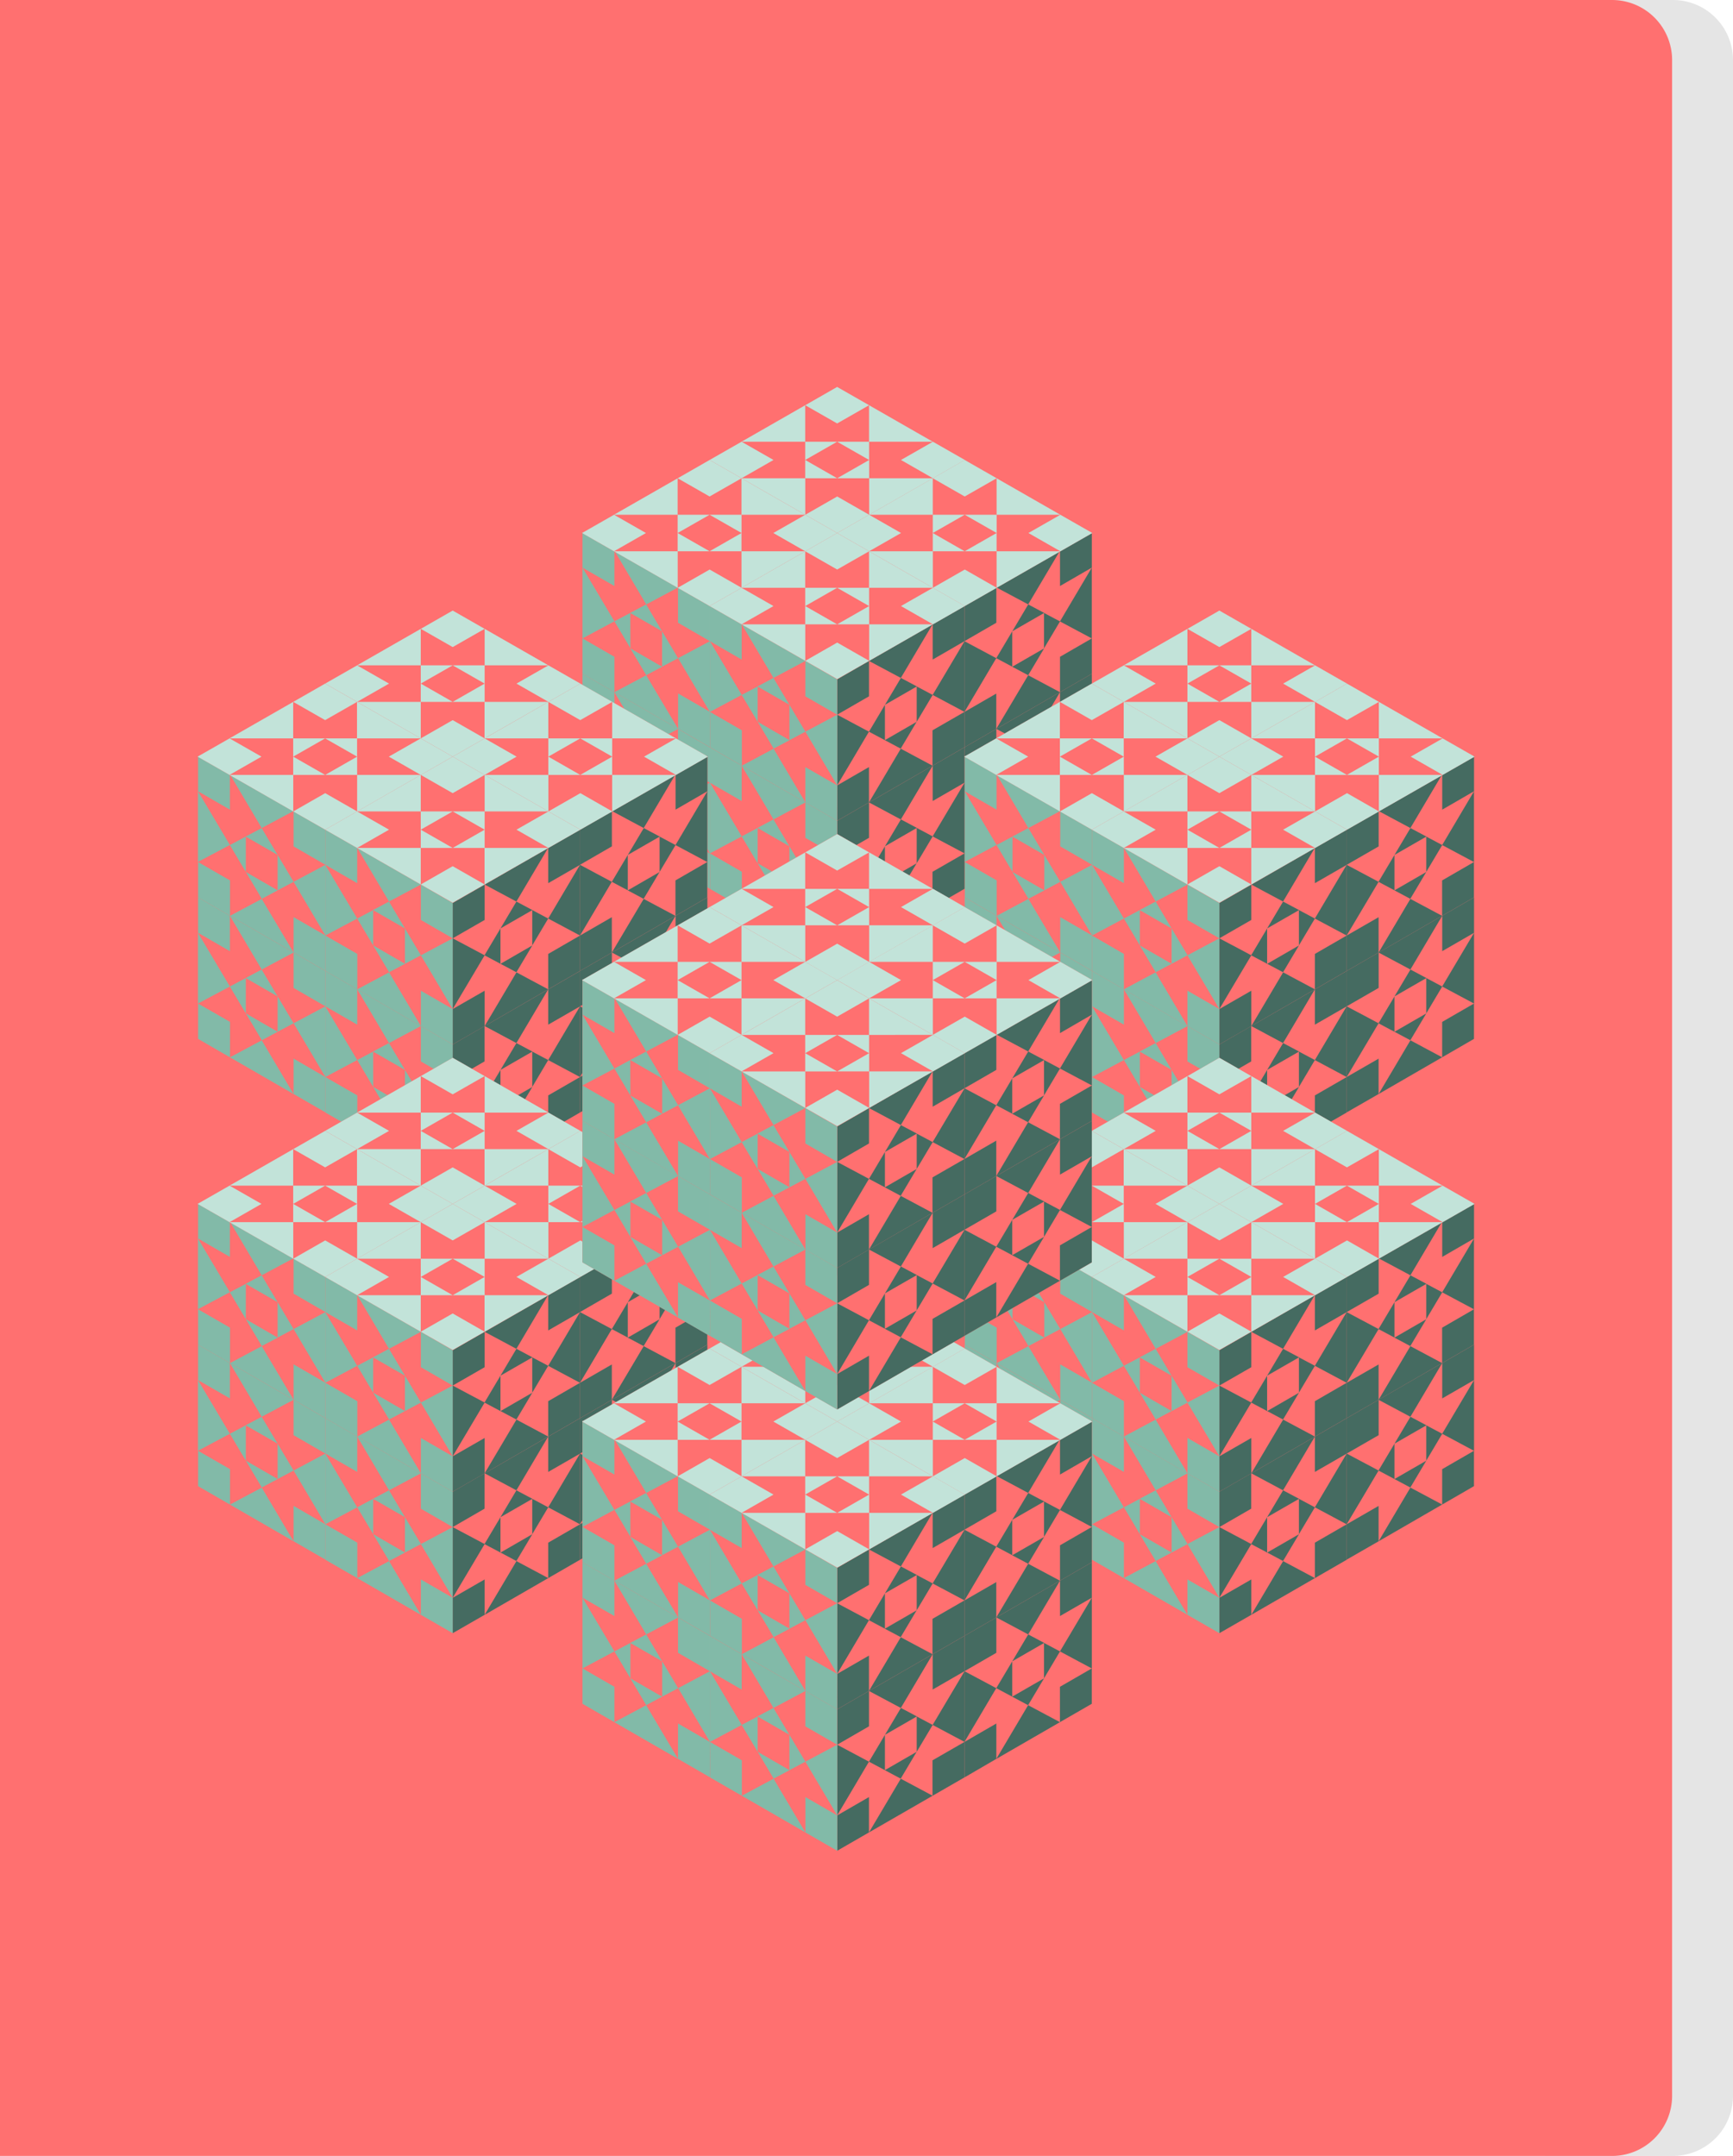 <svg xmlns="http://www.w3.org/2000/svg" xmlns:xlink="http://www.w3.org/1999/xlink" viewBox="0 0 868 1079.75"><defs><style>.a{fill:none;}.b{clip-path:url(#a);}.c{fill:#e5e5e5;}.d{fill:#ff7070;}.e{fill:#456b61;}.f{fill:#82baa8;}.g{fill:#c2e3d9;}</style><clipPath id="a" transform="translate(-10.26 -10.82)"><rect class="a" x="10.26" y="10.82" width="868" height="1079.75"/></clipPath></defs><title>08 Cubes</title><g class="b"><path class="c" d="M848.26,1090.57h-64V10.82h64a30.09,30.09,0,0,1,30,30V1060.58a30.09,30.09,0,0,1-30,30" transform="translate(-10.26 -10.82)"/><path class="d" d="M817.76,1090.57H10.26V10.82h807.5a30.09,30.09,0,0,1,30,30V1060.58a30.09,30.09,0,0,1-30,30" transform="translate(-10.26 -10.82)"/></g><polygon class="d" points="419.31 340.23 546.87 266.58 546.87 408.31 419.31 481.96 419.31 340.23"/><path class="e" d="M429.57,351.05l15.94-9.21v17.72l-15.94,9.2Zm47.83-9.9V323.43l-15.94,26.92-15.95-8.51,47.84-27.61v17.71Zm-23.91,22.66,8-13.46,8,4.26Zm-8,13.46,8-13.46v17.72Zm23.92-22.66,8,4.25-8,13.46Zm-39.86,14.15,15.94,8.51-15.94,26.92Zm47.83-9.9,16-26.92v35.43Zm-47.83,45.33,15.94-9.2v17.72l-15.94,9.2Zm15.94,8.52,15.95-26.93-8-4.25,15.94-9.21-8,13.46,15.94,8.52V376.58l16-9.21v17.72Z" transform="translate(-10.26 -10.82)"/><path class="e" d="M493.35,314.23,509.29,305v17.71l-15.94,9.21Zm47.83-9.91V286.61l-15.94,26.92L509.29,305l47.83-27.62v17.72ZM517.26,327l8-13.46,8,4.26Zm-8,13.46,8-13.46v17.72Zm23.92-22.66,8,4.25-8,13.46Zm-39.86,14.15,15.94,8.51-15.94,26.92Zm47.83-9.9,15.94-26.92v35.43Zm-47.83,45.33,15.94-9.2v17.71l-15.94,9.21Zm15.94,8.51L525.24,349l-8-4.25,16-9.21-8,13.46,15.94,8.51V339.76l15.94-9.21v17.72Z" transform="translate(-10.26 -10.82)"/><path class="e" d="M429.57,421.91l15.94-9.2v17.71l-15.94,9.21ZM477.4,412V394.3l-15.94,26.92-15.95-8.51,47.84-27.62v17.72Zm-23.91,22.67,8-13.46,8,4.25Zm-8,13.46,8-13.46v17.71Zm23.92-22.67,8,4.26-8,13.46Zm-39.86,14.16,15.94,8.51-15.94,26.92Zm47.83-9.9,16-26.92v35.43Zm-47.83,45.33,15.94-9.21v17.72l-15.94,9.2Zm15.94,8.51,15.95-26.92-8-4.26,15.94-9.2-8,13.46,15.94,8.51V447.44l16-9.2V456Z" transform="translate(-10.26 -10.82)"/><path class="e" d="M493.35,385.09l15.94-9.21V393.6l-15.94,9.21Zm47.83-9.9V357.47l-15.94,26.92-15.95-8.51,47.83-27.61V366Zm-23.92,22.67,8-13.47,8,4.26Zm-8,13.45,8-13.45v17.71Zm23.92-22.66,8,4.25-8,13.47Zm-39.86,14.16,15.94,8.5-15.94,26.93Zm47.83-9.91L557.12,366v35.44Zm-47.83,45.34L509.29,429v17.72L493.35,456Zm15.94,8.51,15.95-26.92-8-4.26,16-9.2-8,13.46,15.94,8.51V410.62l15.94-9.2v17.71Z" transform="translate(-10.26 -10.82)"/><polygon class="d" points="419.31 340.23 291.75 266.58 291.75 408.31 419.31 481.96 419.31 340.23"/><path class="f" d="M429.57,351.05l-15.95-9.21v17.72l15.95,9.2Zm-47.83-9.9V323.43l15.94,26.92,15.94-8.51-47.83-27.61v17.71Zm23.91,22.66-8-13.46-8,4.26Zm8,13.46-8-13.46v17.72Zm-23.91-22.66-8,4.25,8,13.46Zm39.86,14.15-15.95,8.51,15.95,26.92Zm-47.83-9.9-15.95-26.92v35.43Zm47.83,45.33L413.62,395V412.7l15.95,9.21Zm-15.95,8.51-15.94-26.92,8-4.25-15.94-9.21,8,13.46-15.94,8.52V376.58l-15.95-9.21v17.72Z" transform="translate(-10.26 -10.82)"/><path class="f" d="M365.79,314.23,349.85,305v17.71l15.94,9.21ZM318,304.32V286.61l15.94,26.92,16-8.51L302,277.4v17.72ZM341.88,327l-8-13.46-8,4.25Zm8,13.46-8-13.46v17.72Zm-23.92-22.67L318,322l8,13.46Zm39.86,14.16-15.94,8.51,15.94,26.92ZM318,322,302,295.12v35.43Zm47.83,45.33-15.94-9.2v17.71l15.94,9.21Zm-15.94,8.51L333.9,349l8-4.25-15.95-9.21,8,13.46L318,357.47V339.76L302,330.55v17.72Z" transform="translate(-10.26 -10.82)"/><path class="f" d="M429.57,421.91l-15.95-9.2v17.71l15.95,9.21ZM381.74,412V394.3l15.94,26.92,15.94-8.51-47.83-27.62v17.72Zm23.91,22.67-8-13.46-8,4.25Zm8,13.46-8-13.46v17.71Zm-23.91-22.67-8,4.26,8,13.46Zm39.86,14.16-15.95,8.51,15.95,26.92Zm-47.83-9.9-15.95-26.92v35.43Zm47.83,45.33-15.95-9.21v17.72l15.95,9.2Zm-15.95,8.51-15.94-26.92,8-4.26-15.94-9.2,8,13.46-15.94,8.51V447.44l-15.95-9.2V456Z" transform="translate(-10.26 -10.82)"/><path class="f" d="M365.79,385.09l-15.94-9.21V393.6l15.94,9.21ZM318,375.19V357.47l15.94,26.92,16-8.51L302,348.27V366Zm23.92,22.67-8-13.47-8,4.26Zm8,13.45-8-13.45v17.71Zm-23.92-22.66-8,4.25,8,13.47Zm39.86,14.16-15.94,8.5,15.94,26.93ZM318,392.9,302,366v35.44Zm47.83,45.34L349.85,429v17.72l15.94,9.2Zm-15.94,8.51-16-26.92,8-4.26-15.95-9.2,8,13.46L318,428.34V410.62L302,401.42v17.71Z" transform="translate(-10.26 -10.82)"/><polygon class="d" points="291.53 266.95 419.31 193.79 547.09 266.95 419.31 340.11 291.53 266.95"/><path class="g" d="M301.79,277.77l16-9.14,16,9.14-16,9.15Zm63.88-18.29-16-9.14v18.29H317.76l47.92-27.44,16,9.15Zm-16,18.29v-9.14h16Zm0,9.15v-9.15l16,9.15Zm16-18.29h16v9.14Zm-47.91,18.29H349.7v18.29Zm63.88-18.29V250.34l31.94,18.29ZM349.7,305.21l16-9.15,16,9.15-16,9.14Zm31.95,0V286.92h-16l16-9.15v9.15h31.94l-16-9.15,16-9.14,16,9.14Z" transform="translate(-10.26 -10.82)"/><path class="g" d="M365.68,241.19l16-9.14,16,9.14-16,9.15Zm63.88-18.29-16-9.14v18.29H381.65l47.91-27.44,16,9.15Zm-16,18.29v-9.14h16Zm0,9.15v-9.15l16,9.15Zm16-18.29h16v9.14Zm-47.91,18.29h31.94v18.29Zm63.88-18.29V213.76l31.94,18.29Zm-31.94,36.58,16-9.15,16,9.15-16,9.14Zm32,0V250.34h-16l16-9.15v9.15h31.94l-16-9.15,16-9.14,16,9.14Z" transform="translate(-10.26 -10.82)"/><path class="g" d="M365.68,314.35l16-9.14,16,9.14-16,9.15Zm63.88-18.29-16-9.14v18.29H381.65l47.91-27.44,16,9.15Zm-16,18.29v-9.14h16Zm0,9.15v-9.15l16,9.15Zm16-18.29h16v9.14ZM381.65,323.5h31.94v18.29Zm63.88-18.29V286.92l31.94,18.29Zm-31.94,36.58,16-9.15,16,9.14-16,9.15Zm32,0V323.5h-16l16-9.15v9.15h31.94l-16-9.15,16-9.14,16,9.14Z" transform="translate(-10.26 -10.82)"/><path class="g" d="M429.56,277.77l16-9.14,16,9.14-16,9.15Zm63.89-18.29-16-9.14v18.29H445.54l47.91-27.44,16,9.15Zm-16,18.29v-9.14h16Zm0,9.15v-9.15l16,9.15Zm16-18.29h16v9.14Zm-47.91,18.29h31.94v18.29Zm63.88-18.29V250.34l31.94,18.29Zm-31.94,36.58,16-9.15,16,9.15-16,9.14Zm31.94,0V286.92h-16l16-9.15v9.15h31.94l-16-9.15,16-9.14,16,9.14Z" transform="translate(-10.26 -10.82)"/><polygon class="d" points="226.75 452.23 354.31 378.58 354.31 520.31 226.75 593.96 226.75 452.23"/><path class="e" d="M237,463.05,253,453.84v17.72L237,480.76Zm47.83-9.9V435.43L268.9,462.35,253,453.84l47.83-27.61v17.71Zm-23.91,22.66,8-13.46,8,4.26Zm-8,13.46,8-13.46v17.72Zm23.92-22.66,8,4.25-8,13.46ZM237,480.76,253,489.27,237,516.19Zm47.83-9.9,15.94-26.92v35.43ZM237,516.19,253,507v17.72L237,533.91ZM253,524.71l15.95-26.93-8-4.25,15.94-9.21-8,13.46,15.94,8.52V488.58l15.94-9.21v17.72Z" transform="translate(-10.26 -10.82)"/><path class="e" d="M300.79,426.23,316.73,417v17.71l-15.94,9.21Zm47.83-9.91V398.61l-15.94,26.92L316.73,417l47.83-27.62v17.72ZM324.7,439l8-13.46,8,4.26Zm-8,13.46,8-13.46v17.72Zm23.92-22.66,8,4.25-8,13.46Zm-39.86,14.15,15.94,8.51-15.94,26.92Zm47.83-9.9,15.94-26.92v35.43Zm-47.83,45.33,15.94-9.2v17.71l-15.94,9.21Zm15.94,8.51L332.68,461l-8-4.25,15.95-9.21-8,13.46,15.94,8.51V451.76l15.94-9.21v17.72Z" transform="translate(-10.26 -10.82)"/><path class="e" d="M237,533.91l15.94-9.2v17.71L237,551.63Zm47.83-9.9V506.3L268.9,533.22,253,524.71l47.83-27.62v17.72Zm-23.91,22.67,8-13.46,8,4.25Zm-8,13.46,8-13.46v17.71Zm23.92-22.67,8,4.26-8,13.46ZM237,551.63,253,560.14,237,587.06Zm47.83-9.9,15.94-26.92v35.43ZM237,587.06,253,577.85v17.72L237,604.77ZM253,595.57l15.95-26.92-8-4.26,15.94-9.2-8,13.46,15.94,8.51V559.44l15.94-9.2V568Z" transform="translate(-10.26 -10.82)"/><path class="e" d="M300.79,497.09l15.94-9.21V505.6l-15.94,9.21Zm47.83-9.9V469.47l-15.94,26.92-15.95-8.51,47.83-27.61V478ZM324.7,509.86l8-13.47,8,4.26Zm-8,13.45,8-13.45v17.71Zm23.92-22.66,8,4.25-8,13.47Zm-39.86,14.16,15.94,8.5-15.94,26.93Zm47.83-9.91L364.56,478v35.44Zm-47.83,45.34L316.73,541v17.72L300.79,568Zm15.94,8.51,15.95-26.92-8-4.26,15.95-9.2-8,13.46,15.94,8.51V522.62l15.94-9.2v17.71Z" transform="translate(-10.26 -10.82)"/><polygon class="d" points="226.75 452.23 99.19 378.58 99.19 520.31 226.75 593.96 226.75 452.23"/><path class="f" d="M237,463.05l-15.95-9.21v17.72l15.95,9.2Zm-47.83-9.9V435.43l15.94,26.92,15.94-8.51-47.83-27.61v17.71Zm23.91,22.66-8-13.46-8,4.26Zm8,13.46-8-13.46v17.72Zm-23.91-22.66-8,4.25,8,13.46ZM237,480.76l-15.95,8.51L237,516.19Zm-47.83-9.9-16-26.92v35.43ZM237,516.19,221.06,507V524.7L237,533.91Zm-15.95,8.51-15.94-26.92,8-4.25-15.94-9.21,8,13.46-15.94,8.51V488.58l-16-9.21v17.72Z" transform="translate(-10.26 -10.82)"/><path class="f" d="M173.23,426.23,157.29,417v17.71l15.94,9.21Zm-47.83-9.91V398.61l15.94,26.92L157.29,417,109.45,389.4v17.72ZM149.31,439l-8-13.46-8,4.25Zm8,13.46-8-13.46v17.72Zm-23.92-22.67-8,4.26,8,13.46Zm39.86,14.16-15.94,8.51,15.94,26.92ZM125.4,434l-16-26.92v35.43Zm47.83,45.33-15.94-9.2v17.71l15.94,9.21Zm-15.94,8.51L141.34,461l8-4.25-15.94-9.21,8,13.46-15.94,8.51V451.76l-16-9.21v17.72Z" transform="translate(-10.26 -10.82)"/><path class="f" d="M237,533.91l-15.95-9.2v17.71L237,551.63ZM189.18,524V506.3l15.94,26.92,15.94-8.51-47.83-27.62v17.72Zm23.91,22.67-8-13.46-8,4.25Zm8,13.46-8-13.46v17.71Zm-23.91-22.67-8,4.26,8,13.46ZM237,551.63l-15.95,8.51L237,587.06Zm-47.83-9.9-16-26.92v35.43ZM237,587.06l-15.95-9.21v17.72l15.95,9.2Zm-15.95,8.51-15.94-26.92,8-4.26-15.94-9.2,8,13.46-15.94,8.51V559.44l-16-9.2V568Z" transform="translate(-10.26 -10.82)"/><path class="f" d="M173.23,497.09l-15.94-9.21V505.6l15.94,9.21Zm-47.83-9.9V469.47l15.94,26.92,15.95-8.51-47.84-27.61V478Zm23.91,22.67-8-13.47-8,4.26Zm8,13.45-8-13.45v17.71Zm-23.92-22.66-8,4.25,8,13.47Zm39.86,14.16-15.94,8.5,15.94,26.93ZM125.4,504.9l-16-26.92v35.44Zm47.83,45.34L157.29,541v17.72l15.94,9.2Zm-15.94,8.51-15.95-26.92,8-4.26-15.94-9.2,8,13.46-15.94,8.51V522.62l-16-9.2v17.71Z" transform="translate(-10.26 -10.82)"/><polygon class="d" points="98.97 378.95 226.75 305.79 354.53 378.95 226.75 452.11 98.97 378.95"/><path class="g" d="M109.23,389.77l16-9.14,16,9.14-16,9.15Zm63.88-18.29-16-9.14v18.29H125.2l47.91-27.44,16,9.15Zm-16,18.29v-9.14h16Zm0,9.15v-9.15l16,9.15Zm16-18.29h16v9.14ZM125.2,398.92h31.94v18.29Zm63.88-18.29V362.34L221,380.63Zm-31.94,36.58,16-9.15,16,9.15-16,9.14Zm32,0V398.92h-16l16-9.15v9.15H221l-16-9.15,16-9.14,16,9.14Z" transform="translate(-10.26 -10.82)"/><path class="g" d="M173.12,353.19l16-9.14,16,9.14-16,9.15ZM237,334.9l-16-9.14v18.29H189.09L237,316.61l16,9.15Zm-16,18.29v-9.14h16Zm0,9.15v-9.15l16,9.15Zm16-18.29h16v9.14Zm-47.91,18.29H221v18.29ZM253,344.05V325.76l31.94,18.29ZM221,380.63l16-9.15,16,9.15-16,9.14Zm31.95,0V362.34H237l16-9.15v9.15h31.94l-16-9.15,16-9.14,16,9.14Z" transform="translate(-10.26 -10.82)"/><path class="g" d="M173.11,426.35l16-9.14,16,9.14-16,9.15ZM237,408.06l-16-9.14v18.29H189.09L237,389.77l16,9.15Zm-16,18.29v-9.14h16Zm0,9.15v-9.15l16,9.15Zm16-18.29h16v9.14ZM189.09,435.5H221v18.29ZM253,417.21V398.92l31.94,18.29ZM221,453.79l16-9.15,16,9.14-16,9.15Zm31.95,0V435.5H237l16-9.15v9.15h31.94l-16-9.15,16-9.14,16,9.14Z" transform="translate(-10.26 -10.82)"/><path class="g" d="M237,389.77l16-9.14,16,9.14-16,9.15Zm63.89-18.29-16-9.14v18.29H253l47.91-27.44,16,9.15Zm-16,18.29v-9.14h16Zm0,9.15v-9.15l16,9.15Zm16-18.29h16v9.14ZM253,398.92h31.94v18.29Zm63.88-18.29V362.34l31.95,18.29Zm-31.94,36.58,16-9.15,16,9.15-16,9.14Zm31.94,0V398.92h-16l16-9.15v9.15h31.95l-16-9.15,16-9.14,16,9.14Z" transform="translate(-10.26 -10.82)"/><polygon class="d" points="610.75 452.23 738.31 378.58 738.31 520.31 610.75 593.96 610.75 452.23"/><path class="e" d="M621,463.05,637,453.84v17.72L621,480.76Zm47.83-9.9V435.43L652.9,462.35,637,453.84l47.83-27.61v17.71Zm-23.91,22.66,8-13.46,8,4.26Zm-8,13.46,8-13.46v17.72Zm23.92-22.66,8,4.25-8,13.46ZM621,480.76,637,489.27,621,516.19Zm47.83-9.9,15.94-26.92v35.43ZM621,516.19,637,507v17.72L621,533.91ZM637,524.71l15.95-26.93-8-4.25,15.94-9.21-8,13.46,15.94,8.52V488.58l15.94-9.21v17.72Z" transform="translate(-10.26 -10.82)"/><path class="e" d="M684.78,426.23l16-9.21v17.71l-16,9.21Zm47.84-9.91V398.61l-15.94,26.92L700.73,417l47.83-27.62v17.72ZM708.7,439l8-13.46,8,4.26Zm-8,13.46,8-13.46v17.72Zm23.92-22.66,8,4.25-8,13.46Zm-39.87,14.15,16,8.51-16,26.92Zm47.84-9.9,15.94-26.92v35.43Zm-47.84,45.33,16-9.2v17.71l-16,9.21Zm16,8.51L716.68,461l-8-4.25,15.95-9.21-8,13.46,15.94,8.51V451.76l15.94-9.21v17.72Z" transform="translate(-10.26 -10.82)"/><path class="e" d="M621,533.91l15.94-9.2v17.71L621,551.63Zm47.83-9.9V506.3L652.9,533.22,637,524.71l47.83-27.62v17.72Zm-23.91,22.67,8-13.46,8,4.25Zm-8,13.46,8-13.46v17.71Zm23.92-22.67,8,4.26-8,13.46ZM621,551.63,637,560.14,621,587.06Zm47.83-9.9,15.94-26.92v35.43ZM621,587.06,637,577.85v17.72L621,604.77ZM637,595.57l15.95-26.92-8-4.26,15.94-9.2-8,13.46,15.94,8.51V559.44l15.94-9.2V568Z" transform="translate(-10.26 -10.82)"/><path class="e" d="M684.78,497.09l16-9.21V505.6l-16,9.21Zm47.84-9.9V469.47l-15.94,26.92-15.95-8.51,47.83-27.61V478ZM708.7,509.86l8-13.47,8,4.26Zm-8,13.45,8-13.45v17.71Zm23.92-22.66,8,4.25-8,13.47Zm-39.87,14.16,16,8.5-16,26.93Zm47.84-9.91L748.56,478v35.44Zm-47.84,45.34,16-9.21v17.72l-16,9.2Zm16,8.51,15.95-26.92-8-4.26,15.95-9.2-8,13.46,15.94,8.51V522.62l15.94-9.2v17.71Z" transform="translate(-10.26 -10.82)"/><polygon class="d" points="610.75 452.23 483.19 378.58 483.19 520.31 610.75 593.96 610.75 452.23"/><path class="f" d="M621,463.05l-16-9.21v17.72l16,9.2Zm-47.83-9.9V435.43l15.94,26.92,15.94-8.51-47.83-27.61v17.71Zm23.91,22.66-8-13.46-8,4.26Zm8,13.46-8-13.46v17.72Zm-23.91-22.66-8,4.25,8,13.46ZM621,480.76l-16,8.51,16,26.92Zm-47.83-9.9-15.95-26.92v35.43ZM621,516.19l-16-9.2V524.7l16,9.21Zm-16,8.51-15.94-26.92,8-4.25-15.94-9.21,8,13.46-15.94,8.51V488.58l-15.95-9.21v17.72Z" transform="translate(-10.26 -10.82)"/><path class="f" d="M557.23,426.23,541.29,417v17.71l15.94,9.21Zm-47.83-9.91V398.61l15.94,26.92L541.29,417,493.45,389.4v17.72ZM533.31,439l-8-13.46-8,4.25Zm8,13.46-8-13.46v17.72Zm-23.92-22.67-8,4.26,8,13.46Zm39.86,14.16-15.94,8.51,15.94,26.92ZM509.4,434l-15.95-26.92v35.43Zm47.83,45.33-15.94-9.2v17.71l15.94,9.21Zm-15.94,8.51L525.34,461l8-4.25-15.94-9.21,8,13.46-15.94,8.51V451.76l-15.95-9.21v17.72Z" transform="translate(-10.26 -10.82)"/><path class="f" d="M621,533.91l-16-9.2v17.71l16,9.21ZM573.18,524V506.3l15.94,26.92,15.94-8.51-47.83-27.62v17.72Zm23.91,22.67-8-13.46-8,4.25Zm8,13.46-8-13.46v17.71Zm-23.91-22.67-8,4.26,8,13.46ZM621,551.63l-16,8.51,16,26.92Zm-47.83-9.9-15.95-26.92v35.43ZM621,587.06l-16-9.21v17.72l16,9.2Zm-16,8.51-15.94-26.92,8-4.26-15.94-9.2,8,13.46-15.94,8.51V559.44l-15.95-9.2V568Z" transform="translate(-10.26 -10.82)"/><path class="f" d="M557.23,497.09l-15.94-9.21V505.6l15.94,9.21Zm-47.83-9.9V469.47l15.94,26.92,15.95-8.51-47.84-27.61V478Zm23.91,22.67-8-13.47-8,4.26Zm8,13.45-8-13.45v17.71Zm-23.92-22.66-8,4.25,8,13.47Zm39.86,14.16-15.94,8.5,15.94,26.93ZM509.4,504.9,493.45,478v35.44Zm47.83,45.34L541.29,541v17.72l15.94,9.2Zm-15.94,8.51-15.95-26.92,8-4.26-15.94-9.2,8,13.46-15.94,8.51V522.62l-15.95-9.2v17.71Z" transform="translate(-10.26 -10.82)"/><polygon class="d" points="482.97 378.95 610.75 305.79 738.53 378.95 610.75 452.11 482.97 378.95"/><path class="g" d="M493.23,389.77l16-9.14,16,9.14-16,9.15Zm63.88-18.29-16-9.14v18.29H509.2l47.91-27.44,16,9.15Zm-16,18.29v-9.14h16Zm0,9.15v-9.15l16,9.15Zm16-18.29h16v9.14ZM509.2,398.92h31.94v18.29Zm63.88-18.29V362.34L605,380.63Zm-31.94,36.58,16-9.15,16,9.15-16,9.14Zm32,0V398.92h-16l16-9.15v9.15H605l-16-9.15,16-9.14,16,9.14Z" transform="translate(-10.26 -10.82)"/><path class="g" d="M557.12,353.19l16-9.14,16,9.14-16,9.15ZM621,334.9l-16-9.14v18.29H573.09L621,316.61l16,9.15Zm-16,18.29v-9.14h16Zm0,9.15v-9.15l16,9.15Zm16-18.29h16v9.14Zm-47.91,18.29H605v18.29ZM637,344.05V325.76l31.94,18.29ZM605,380.63l16-9.15,16,9.15-16,9.14Zm32,0V362.34H621l16-9.15v9.15h31.94l-16-9.15,16-9.14,16,9.14Z" transform="translate(-10.26 -10.82)"/><path class="g" d="M557.11,426.35l16-9.14,16,9.14-16,9.15ZM621,408.06l-16-9.14v18.29H573.09L621,389.77l16,9.15Zm-16,18.29v-9.14h16Zm0,9.15v-9.15l16,9.15Zm16-18.29h16v9.14ZM573.09,435.5H605v18.29ZM637,417.21V398.92l31.94,18.29ZM605,453.79l16-9.15,16,9.14-16,9.15Zm32,0V435.5H621l16-9.15v9.15h31.94l-16-9.15,16-9.14,16,9.14Z" transform="translate(-10.26 -10.82)"/><path class="g" d="M621,389.77l16-9.14,16,9.14-16,9.15Zm63.89-18.29-16-9.14v18.29H637l47.91-27.44,16,9.15Zm-16,18.29v-9.14h16Zm0,9.15v-9.15l16,9.15Zm16-18.29h16v9.14ZM637,398.92h31.94v18.29Zm63.88-18.29V362.34l31.95,18.29Zm-31.94,36.58,16-9.15,16,9.15-16,9.14Zm31.94,0V398.92h-16l16-9.15v9.15h31.95l-16-9.15,16-9.14,16,9.14Z" transform="translate(-10.26 -10.82)"/><polygon class="d" points="226.75 676.23 354.31 602.58 354.31 744.31 226.75 817.96 226.75 676.23"/><path class="e" d="M237,687.05,253,677.84v17.72L237,704.76Zm47.83-9.9V659.43L268.9,686.35,253,677.84l47.83-27.61v17.71Zm-23.91,22.66,8-13.46,8,4.26Zm-8,13.46,8-13.46v17.72Zm23.92-22.66,8,4.25-8,13.46ZM237,704.76,253,713.27,237,740.19Zm47.83-9.9,15.94-26.92v35.43ZM237,740.19,253,731v17.72L237,757.91ZM253,748.71l15.95-26.93-8-4.25,15.94-9.21-8,13.46,15.94,8.52V712.58l15.94-9.21v17.72Z" transform="translate(-10.26 -10.82)"/><path class="e" d="M300.79,650.23,316.73,641v17.71l-15.94,9.21Zm47.83-9.91V622.61l-15.94,26.92L316.73,641l47.83-27.62v17.72ZM324.7,663l8-13.46,8,4.26Zm-8,13.46,8-13.46v17.72Zm23.92-22.66,8,4.25-8,13.46Zm-39.86,14.15,15.94,8.51-15.94,26.92Zm47.83-9.9,15.94-26.92v35.43Zm-47.83,45.33,15.94-9.2v17.71l-15.94,9.21Zm15.94,8.51L332.68,685l-8-4.25,15.95-9.21-8,13.46,15.94,8.51V675.76l15.94-9.21v17.72Z" transform="translate(-10.26 -10.82)"/><path class="e" d="M237,757.91l15.94-9.2v17.71L237,775.63Zm47.83-9.9V730.3L268.9,757.22,253,748.71l47.83-27.62v17.72Zm-23.91,22.67,8-13.46,8,4.25Zm-8,13.46,8-13.46v17.71Zm23.92-22.67,8,4.26-8,13.46ZM237,775.63,253,784.14,237,811.06Zm47.83-9.9,15.94-26.92v35.43ZM237,811.06,253,801.85v17.72L237,828.77ZM253,819.57l15.95-26.92-8-4.26,15.94-9.2-8,13.46,15.94,8.51V783.44l15.94-9.2V792Z" transform="translate(-10.26 -10.82)"/><path class="e" d="M300.79,721.09l15.94-9.21V729.6l-15.94,9.21Zm47.83-9.9V693.47l-15.94,26.92-15.95-8.51,47.83-27.61V702ZM324.7,733.86l8-13.47,8,4.26Zm-8,13.45,8-13.45v17.71Zm23.92-22.66,8,4.25-8,13.47Zm-39.86,14.16,15.94,8.5-15.94,26.93Zm47.83-9.91L364.56,702v35.44Zm-47.83,45.34L316.73,765v17.72L300.79,792Zm15.94,8.51,15.95-26.92-8-4.26,15.95-9.2-8,13.46,15.94,8.51V746.62l15.94-9.2v17.71Z" transform="translate(-10.26 -10.82)"/><polygon class="d" points="226.75 676.23 99.19 602.58 99.19 744.31 226.75 817.96 226.75 676.23"/><path class="f" d="M237,687.05l-15.95-9.21v17.72l15.95,9.2Zm-47.83-9.9V659.43l15.94,26.92,15.94-8.51-47.83-27.61v17.71Zm23.91,22.66-8-13.46-8,4.26Zm8,13.46-8-13.46v17.72Zm-23.91-22.66-8,4.25,8,13.46ZM237,704.76l-15.95,8.51L237,740.19Zm-47.83-9.9-16-26.92v35.43ZM237,740.19,221.06,731V748.7L237,757.91Zm-15.95,8.51-15.94-26.92,8-4.25-15.94-9.21,8,13.46-15.94,8.51V712.58l-16-9.21v17.72Z" transform="translate(-10.26 -10.82)"/><path class="f" d="M173.23,650.23,157.29,641v17.71l15.94,9.21Zm-47.83-9.91V622.61l15.94,26.92L157.29,641,109.45,613.4v17.72ZM149.31,663l-8-13.46-8,4.25Zm8,13.46-8-13.46v17.72Zm-23.92-22.67-8,4.26,8,13.46Zm39.86,14.16-15.94,8.51,15.94,26.92ZM125.4,658l-16-26.92v35.43Zm47.83,45.33-15.94-9.2v17.71l15.94,9.21Zm-15.94,8.51L141.34,685l8-4.25-15.94-9.21,8,13.46-15.94,8.51V675.76l-16-9.21v17.72Z" transform="translate(-10.26 -10.82)"/><path class="f" d="M237,757.91l-15.95-9.2v17.71L237,775.63ZM189.18,748V730.3l15.94,26.92,15.94-8.51-47.83-27.62v17.72Zm23.91,22.67-8-13.46-8,4.25Zm8,13.46-8-13.46v17.71Zm-23.91-22.67-8,4.26,8,13.46ZM237,775.63l-15.95,8.51L237,811.06Zm-47.83-9.9-16-26.92v35.43ZM237,811.06l-15.95-9.21v17.72l15.95,9.2Zm-15.95,8.51-15.94-26.92,8-4.26-15.94-9.2,8,13.46-15.94,8.51V783.44l-16-9.2V792Z" transform="translate(-10.26 -10.82)"/><path class="f" d="M173.23,721.09l-15.94-9.21V729.6l15.94,9.21Zm-47.83-9.9V693.47l15.94,26.92,15.95-8.51-47.84-27.61V702Zm23.91,22.67-8-13.47-8,4.26Zm8,13.45-8-13.45v17.71Zm-23.92-22.66-8,4.25,8,13.47Zm39.86,14.16-15.94,8.5,15.94,26.93ZM125.4,728.9l-16-26.92v35.44Zm47.83,45.34L157.29,765v17.72l15.94,9.2Zm-15.94,8.51-15.95-26.92,8-4.26-15.94-9.2,8,13.46-15.94,8.51V746.62l-16-9.2v17.71Z" transform="translate(-10.26 -10.82)"/><polygon class="d" points="98.97 602.95 226.75 529.79 354.53 602.95 226.75 676.11 98.97 602.95"/><path class="g" d="M109.23,613.77l16-9.14,16,9.14-16,9.15Zm63.88-18.29-16-9.14v18.29H125.2l47.91-27.44,16,9.15Zm-16,18.29v-9.14h16Zm0,9.15v-9.15l16,9.15Zm16-18.29h16v9.14ZM125.2,622.92h31.94v18.29Zm63.88-18.29V586.34L221,604.63Zm-31.94,36.58,16-9.15,16,9.15-16,9.14Zm32,0V622.92h-16l16-9.15v9.15H221l-16-9.15,16-9.14,16,9.14Z" transform="translate(-10.26 -10.82)"/><path class="g" d="M173.12,577.19l16-9.14,16,9.14-16,9.15ZM237,558.9l-16-9.14v18.29H189.09L237,540.61l16,9.15Zm-16,18.29v-9.14h16Zm0,9.15v-9.15l16,9.15Zm16-18.29h16v9.14Zm-47.91,18.29H221v18.29ZM253,568.05V549.76l31.94,18.29ZM221,604.63l16-9.15,16,9.15-16,9.14Zm31.95,0V586.34H237l16-9.15v9.15h31.94l-16-9.15,16-9.14,16,9.14Z" transform="translate(-10.26 -10.82)"/><path class="g" d="M173.11,650.35l16-9.14,16,9.14-16,9.15ZM237,632.06l-16-9.14v18.29H189.09L237,613.77l16,9.15Zm-16,18.29v-9.14h16Zm0,9.15v-9.15l16,9.15Zm16-18.29h16v9.14ZM189.09,659.5H221v18.29ZM253,641.21V622.92l31.94,18.29ZM221,677.79l16-9.15,16,9.14-16,9.15Zm31.95,0V659.5H237l16-9.15v9.15h31.94l-16-9.15,16-9.14,16,9.14Z" transform="translate(-10.26 -10.82)"/><path class="g" d="M237,613.77l16-9.14,16,9.14-16,9.15Zm63.89-18.29-16-9.14v18.29H253l47.91-27.44,16,9.15Zm-16,18.29v-9.14h16Zm0,9.15v-9.15l16,9.15Zm16-18.29h16v9.14ZM253,622.92h31.94v18.29Zm63.88-18.29V586.34l31.95,18.29Zm-31.94,36.58,16-9.15,16,9.15-16,9.14Zm31.94,0V622.92h-16l16-9.15v9.15h31.95l-16-9.15,16-9.14,16,9.14Z" transform="translate(-10.26 -10.82)"/><polygon class="d" points="610.75 676.23 738.31 602.58 738.31 744.31 610.75 817.96 610.75 676.23"/><path class="e" d="M621,687.05,637,677.84v17.72L621,704.76Zm47.83-9.9V659.43L652.9,686.35,637,677.84l47.83-27.61v17.71Zm-23.91,22.66,8-13.46,8,4.26Zm-8,13.46,8-13.46v17.72Zm23.92-22.66,8,4.25-8,13.46ZM621,704.76,637,713.27,621,740.19Zm47.83-9.9,15.94-26.92v35.43ZM621,740.19,637,731v17.72L621,757.91ZM637,748.71l15.95-26.93-8-4.25,15.94-9.21-8,13.46,15.94,8.52V712.58l15.94-9.21v17.72Z" transform="translate(-10.26 -10.82)"/><path class="e" d="M684.78,650.23l16-9.21v17.71l-16,9.21Zm47.84-9.91V622.61l-15.94,26.92L700.73,641l47.83-27.62v17.72ZM708.7,663l8-13.46,8,4.26Zm-8,13.46,8-13.46v17.72Zm23.92-22.66,8,4.25-8,13.46Zm-39.87,14.15,16,8.51-16,26.92Zm47.84-9.9,15.94-26.92v35.43Zm-47.84,45.33,16-9.2v17.71l-16,9.21Zm16,8.51L716.68,685l-8-4.25,15.95-9.21-8,13.46,15.94,8.51V675.76l15.94-9.21v17.72Z" transform="translate(-10.26 -10.82)"/><path class="e" d="M621,757.91l15.94-9.2v17.71L621,775.63Zm47.83-9.9V730.3L652.9,757.22,637,748.71l47.83-27.62v17.72Zm-23.91,22.67,8-13.46,8,4.25Zm-8,13.46,8-13.46v17.71Zm23.92-22.67,8,4.26-8,13.46ZM621,775.63,637,784.14,621,811.06Zm47.83-9.9,15.94-26.92v35.43ZM621,811.06,637,801.85v17.72L621,828.77ZM637,819.57l15.95-26.92-8-4.26,15.94-9.2-8,13.46,15.94,8.51V783.44l15.94-9.2V792Z" transform="translate(-10.26 -10.82)"/><path class="e" d="M684.78,721.09l16-9.21V729.6l-16,9.21Zm47.84-9.9V693.47l-15.94,26.92-15.95-8.51,47.83-27.61V702ZM708.7,733.86l8-13.47,8,4.26Zm-8,13.45,8-13.45v17.71Zm23.92-22.66,8,4.25-8,13.47Zm-39.87,14.16,16,8.5-16,26.93Zm47.84-9.91L748.56,702v35.44Zm-47.84,45.34,16-9.21v17.72l-16,9.2Zm16,8.51,15.95-26.92-8-4.26,15.95-9.2-8,13.46,15.94,8.51V746.62l15.94-9.2v17.71Z" transform="translate(-10.26 -10.82)"/><polygon class="d" points="610.75 676.23 483.19 602.58 483.19 744.31 610.75 817.96 610.75 676.23"/><path class="f" d="M621,687.05l-16-9.21v17.72l16,9.2Zm-47.83-9.9V659.43l15.94,26.92,15.94-8.51-47.83-27.61v17.71Zm23.91,22.66-8-13.46-8,4.26Zm8,13.46-8-13.46v17.72Zm-23.91-22.66-8,4.25,8,13.46ZM621,704.76l-16,8.51,16,26.92Zm-47.83-9.9-15.95-26.92v35.43ZM621,740.19l-16-9.2V748.7l16,9.21Zm-16,8.51-15.94-26.92,8-4.25-15.94-9.21,8,13.46-15.94,8.51V712.58l-15.95-9.21v17.72Z" transform="translate(-10.26 -10.82)"/><path class="f" d="M557.23,650.23,541.29,641v17.71l15.94,9.21Zm-47.83-9.91V622.61l15.94,26.92L541.29,641,493.45,613.4v17.72ZM533.31,663l-8-13.46-8,4.25Zm8,13.46-8-13.46v17.72Zm-23.92-22.67-8,4.26,8,13.46Zm39.86,14.16-15.94,8.51,15.94,26.92ZM509.4,658l-15.95-26.92v35.43Zm47.83,45.33-15.94-9.2v17.71l15.94,9.21Zm-15.94,8.51L525.34,685l8-4.25-15.94-9.21,8,13.46-15.94,8.51V675.76l-15.95-9.21v17.72Z" transform="translate(-10.26 -10.82)"/><path class="f" d="M621,757.91l-16-9.2v17.71l16,9.21ZM573.18,748V730.3l15.94,26.92,15.94-8.51-47.83-27.62v17.72Zm23.91,22.67-8-13.46-8,4.25Zm8,13.46-8-13.46v17.71Zm-23.91-22.67-8,4.26,8,13.46ZM621,775.63l-16,8.51,16,26.92Zm-47.83-9.9-15.95-26.92v35.43ZM621,811.06l-16-9.21v17.72l16,9.2Zm-16,8.51-15.94-26.92,8-4.26-15.94-9.2,8,13.46-15.94,8.51V783.44l-15.95-9.2V792Z" transform="translate(-10.26 -10.82)"/><path class="f" d="M557.23,721.09l-15.94-9.21V729.6l15.94,9.21Zm-47.83-9.9V693.47l15.94,26.92,15.95-8.51-47.84-27.61V702Zm23.91,22.67-8-13.47-8,4.26Zm8,13.45-8-13.45v17.71Zm-23.92-22.66-8,4.25,8,13.47Zm39.86,14.16-15.94,8.5,15.94,26.93ZM509.4,728.9,493.45,702v35.44Zm47.83,45.34L541.29,765v17.72l15.94,9.2Zm-15.94,8.51-15.95-26.92,8-4.26-15.94-9.2,8,13.46-15.94,8.51V746.62l-15.95-9.2v17.71Z" transform="translate(-10.26 -10.82)"/><polygon class="d" points="482.97 602.95 610.75 529.79 738.53 602.95 610.75 676.11 482.97 602.95"/><path class="g" d="M493.23,613.77l16-9.14,16,9.14-16,9.15Zm63.88-18.29-16-9.14v18.29H509.2l47.91-27.44,16,9.15Zm-16,18.29v-9.14h16Zm0,9.15v-9.15l16,9.15Zm16-18.29h16v9.14ZM509.2,622.92h31.94v18.29Zm63.88-18.29V586.34L605,604.63Zm-31.94,36.58,16-9.15,16,9.15-16,9.14Zm32,0V622.92h-16l16-9.15v9.15H605l-16-9.15,16-9.14,16,9.14Z" transform="translate(-10.26 -10.82)"/><path class="g" d="M557.12,577.19l16-9.14,16,9.14-16,9.15ZM621,558.9l-16-9.14v18.29H573.09L621,540.61l16,9.15Zm-16,18.29v-9.14h16Zm0,9.15v-9.15l16,9.15Zm16-18.29h16v9.14Zm-47.91,18.29H605v18.29ZM637,568.05V549.76l31.94,18.29ZM605,604.63l16-9.15,16,9.15-16,9.14Zm32,0V586.34H621l16-9.15v9.15h31.94l-16-9.15,16-9.14,16,9.14Z" transform="translate(-10.26 -10.82)"/><path class="g" d="M557.11,650.35l16-9.14,16,9.14-16,9.15ZM621,632.06l-16-9.14v18.29H573.09L621,613.77l16,9.15Zm-16,18.29v-9.14h16Zm0,9.15v-9.15l16,9.15Zm16-18.29h16v9.14ZM573.09,659.5H605v18.29ZM637,641.21V622.92l31.94,18.29ZM605,677.79l16-9.15,16,9.14-16,9.15Zm32,0V659.5H621l16-9.15v9.15h31.94l-16-9.15,16-9.14,16,9.14Z" transform="translate(-10.26 -10.82)"/><path class="g" d="M621,613.77l16-9.14,16,9.14-16,9.15Zm63.89-18.29-16-9.14v18.29H637l47.91-27.44,16,9.15Zm-16,18.29v-9.14h16Zm0,9.15v-9.15l16,9.15Zm16-18.29h16v9.14ZM637,622.92h31.94v18.29Zm63.88-18.29V586.34l31.95,18.29Zm-31.94,36.58,16-9.15,16,9.15-16,9.14Zm31.94,0V622.92h-16l16-9.15v9.15h31.95l-16-9.15,16-9.14,16,9.14Z" transform="translate(-10.26 -10.82)"/><polygon class="d" points="419.31 785.23 546.87 711.58 546.87 853.31 419.31 926.96 419.31 785.23"/><path class="e" d="M429.57,796.05l15.94-9.21v17.72l-15.94,9.2Zm47.83-9.9V768.43l-15.94,26.92-15.95-8.51,47.84-27.61v17.71Zm-23.91,22.66,8-13.46,8,4.26Zm-8,13.46,8-13.46v17.72Zm23.92-22.66,8,4.25-8,13.46Zm-39.86,14.15,15.94,8.51-15.94,26.92Zm47.83-9.9,16-26.92v35.43Zm-47.83,45.33,15.94-9.2v17.72l-15.94,9.2Zm15.94,8.52,15.95-26.93-8-4.25,15.94-9.21-8,13.46,15.94,8.52V821.58l16-9.21v17.72Z" transform="translate(-10.26 -10.82)"/><path class="e" d="M493.35,759.23,509.29,750v17.71l-15.94,9.21Zm47.83-9.91V731.61l-15.94,26.92L509.29,750l47.83-27.62v17.72ZM517.26,772l8-13.46,8,4.26Zm-8,13.46,8-13.46v17.72Zm23.92-22.66,8,4.25-8,13.46Zm-39.86,14.15,15.94,8.51-15.94,26.92Zm47.83-9.9,15.94-26.92v35.43Zm-47.83,45.33,15.94-9.2v17.71l-15.94,9.21Zm15.94,8.51L525.24,794l-8-4.25,16-9.21-8,13.46,15.94,8.51V784.76l15.94-9.21v17.72Z" transform="translate(-10.26 -10.82)"/><path class="e" d="M429.57,866.91l15.94-9.2v17.71l-15.94,9.21ZM477.4,857V839.3l-15.94,26.92-15.95-8.51,47.84-27.62v17.72Zm-23.91,22.67,8-13.46,8,4.25Zm-8,13.46,8-13.46v17.71Zm23.92-22.67,8,4.26-8,13.46Zm-39.86,14.16,15.94,8.51-15.94,26.92Zm47.83-9.9,16-26.92v35.43Zm-47.83,45.33,15.94-9.21v17.72l-15.94,9.2Zm15.94,8.51,15.95-26.92-8-4.26,15.94-9.2-8,13.46,15.94,8.51V892.44l16-9.2V901Z" transform="translate(-10.26 -10.82)"/><path class="e" d="M493.35,830.09l15.94-9.21V838.6l-15.94,9.21Zm47.83-9.9V802.47l-15.94,26.92-15.95-8.51,47.83-27.61V811Zm-23.92,22.67,8-13.47,8,4.26Zm-8,13.45,8-13.45v17.71Zm23.92-22.66,8,4.25-8,13.47Zm-39.86,14.16,15.94,8.5-15.94,26.93Zm47.83-9.91L557.12,811v35.44Zm-47.83,45.34L509.29,874v17.72L493.35,901Zm15.94,8.51,15.95-26.92-8-4.26,16-9.2-8,13.46,15.94,8.51V855.62l15.94-9.2v17.71Z" transform="translate(-10.26 -10.82)"/><polygon class="d" points="419.31 785.23 291.75 711.58 291.75 853.31 419.31 926.96 419.31 785.23"/><path class="f" d="M429.57,796.05l-15.95-9.21v17.72l15.95,9.2Zm-47.83-9.9V768.43l15.94,26.92,15.94-8.51-47.83-27.61v17.71Zm23.91,22.66-8-13.46-8,4.26Zm8,13.46-8-13.46v17.72Zm-23.91-22.66-8,4.25,8,13.46Zm39.86,14.15-15.95,8.51,15.95,26.92Zm-47.83-9.9-15.95-26.92v35.43Zm47.83,45.33L413.62,840V857.7l15.95,9.21Zm-15.95,8.51-15.94-26.92,8-4.25-15.94-9.21,8,13.46-15.94,8.51V821.58l-15.95-9.21v17.72Z" transform="translate(-10.26 -10.82)"/><path class="f" d="M365.79,759.23,349.85,750v17.71l15.94,9.21ZM318,749.32V731.61l15.94,26.92,16-8.51L302,722.4v17.72ZM341.88,772l-8-13.46-8,4.25Zm8,13.46-8-13.46v17.72Zm-23.92-22.67L318,767l8,13.46Zm39.86,14.16-15.94,8.51,15.94,26.92ZM318,767,302,740.12v35.43Zm47.83,45.33-15.94-9.2v17.71l15.94,9.21Zm-15.94,8.51L333.9,794l8-4.25-15.95-9.21,8,13.46L318,802.47V784.76L302,775.55v17.72Z" transform="translate(-10.26 -10.82)"/><path class="f" d="M429.57,866.91l-15.95-9.2v17.71l15.95,9.21ZM381.74,857V839.3l15.94,26.92,15.94-8.51-47.83-27.62v17.72Zm23.91,22.67-8-13.46-8,4.25Zm8,13.46-8-13.46v17.71Zm-23.91-22.67-8,4.26,8,13.46Zm39.86,14.16-15.95,8.51,15.95,26.92Zm-47.83-9.9-15.95-26.92v35.43Zm47.83,45.33-15.95-9.21v17.72l15.95,9.2Zm-15.95,8.51-15.94-26.92,8-4.26-15.94-9.2,8,13.46-15.94,8.51V892.44l-15.95-9.2V901Z" transform="translate(-10.26 -10.82)"/><path class="f" d="M365.79,830.09l-15.94-9.21V838.6l15.94,9.21ZM318,820.19V802.47l15.94,26.92,16-8.51L302,793.27V811Zm23.92,22.67-8-13.47-8,4.26Zm8,13.45-8-13.45v17.71Zm-23.92-22.66-8,4.25,8,13.47Zm39.86,14.16-15.94,8.5,15.94,26.93ZM318,837.9,302,811v35.43Zm47.83,45.34L349.85,874v17.72l15.94,9.2Zm-15.94,8.51-16-26.92,8-4.26-15.95-9.2,8,13.46L318,873.34V855.62L302,846.41v17.72Z" transform="translate(-10.26 -10.82)"/><polygon class="d" points="291.53 711.95 419.31 638.79 547.09 711.95 419.31 785.11 291.53 711.95"/><path class="g" d="M301.79,722.77l16-9.14,16,9.14-16,9.15Zm63.88-18.29-16-9.14v18.29H317.76l47.92-27.44,16,9.15Zm-16,18.29v-9.14h16Zm0,9.15v-9.15l16,9.15Zm16-18.29h16v9.14Zm-47.91,18.29H349.7v18.29Zm63.88-18.29V695.34l31.94,18.29ZM349.7,750.21l16-9.15,16,9.15-16,9.14Zm31.95,0V731.92h-16l16-9.15v9.15h31.94l-16-9.15,16-9.14,16,9.14Z" transform="translate(-10.26 -10.82)"/><path class="g" d="M365.68,686.19l16-9.14,16,9.14-16,9.15Zm63.88-18.29-16-9.14v18.29H381.65l47.91-27.44,16,9.15Zm-16,18.29v-9.14h16Zm0,9.15v-9.15l16,9.15Zm16-18.29h16v9.14Zm-47.91,18.29h31.94v18.29Zm63.88-18.29V658.76l31.94,18.29Zm-31.94,36.58,16-9.15,16,9.15-16,9.14Zm32,0V695.34h-16l16-9.15v9.15h31.94l-16-9.15,16-9.14,16,9.14Z" transform="translate(-10.26 -10.82)"/><path class="g" d="M365.68,759.35l16-9.14,16,9.14-16,9.15Zm63.88-18.29-16-9.14v18.29H381.65l47.91-27.44,16,9.15Zm-16,18.29v-9.14h16Zm0,9.15v-9.15l16,9.15Zm16-18.29h16v9.14ZM381.65,768.5h31.94v18.29Zm63.88-18.29V731.92l31.94,18.29Zm-31.94,36.58,16-9.15,16,9.14-16,9.15Zm32,0V768.5h-16l16-9.15v9.15h31.94l-16-9.15,16-9.14,16,9.14Z" transform="translate(-10.26 -10.82)"/><path class="g" d="M429.56,722.77l16-9.14,16,9.14-16,9.15Zm63.89-18.29-16-9.14v18.29H445.54l47.91-27.44,16,9.15Zm-16,18.29v-9.14h16Zm0,9.15v-9.15l16,9.15Zm16-18.29h16v9.14Zm-47.91,18.29h31.94v18.29Zm63.88-18.29V695.34l31.94,18.29Zm-31.94,36.58,16-9.15,16,9.15-16,9.14Zm31.94,0V731.92h-16l16-9.15v9.15h31.94l-16-9.15,16-9.14,16,9.14Z" transform="translate(-10.26 -10.82)"/><polygon class="d" points="419.31 564.14 546.87 490.5 546.87 632.23 419.31 705.87 419.31 564.14"/><path class="e" d="M429.57,575l15.94-9.2v17.71l-15.94,9.21Zm47.83-9.9V547.35l-15.94,26.92-15.95-8.51,47.84-27.62v17.72Zm-23.91,22.67,8-13.46,8,4.25Zm-8,13.46,8-13.46v17.71Zm23.92-22.67,8,4.26-8,13.46Zm-39.86,14.16,15.94,8.51-15.94,26.92Zm47.83-9.9,16-26.92v35.43Zm-47.83,45.33,15.94-9.21v17.72l-15.94,9.21Zm15.94,8.51,15.95-26.92-8-4.26,15.94-9.2-8,13.46,15.94,8.51V600.49l16-9.2V609Z" transform="translate(-10.26 -10.82)"/><path class="e" d="M493.35,538.14l15.94-9.2v17.71l-15.94,9.21Zm47.83-9.9V510.52l-15.94,26.93-15.95-8.51,47.83-27.62V519Zm-23.92,22.67,8-13.46,8,4.25Zm-8,13.46,8-13.46v17.71Zm23.92-22.67,8,4.26-8,13.46Zm-39.86,14.16,15.94,8.51-15.94,26.92Zm47.83-9.9L557.12,519v35.44Zm-47.83,45.33,15.94-9.21V599.8L493.35,609Zm15.94,8.51,15.95-26.92-8-4.26,16-9.2-8,13.46,15.94,8.51V563.67l15.94-9.2v17.71Z" transform="translate(-10.26 -10.82)"/><path class="e" d="M429.57,645.83l15.94-9.21v17.72l-15.94,9.2Zm47.83-9.9V618.21l-15.94,26.92-15.95-8.51L493.35,609v17.71Zm-23.91,22.66,8-13.46,8,4.26Zm-8,13.46,8-13.46v17.72Zm23.92-22.66,8,4.25-8,13.47Zm-39.86,14.15,15.94,8.51L429.57,699Zm47.83-9.9,16-26.92v35.43ZM429.57,699l15.94-9.21v17.71l-15.94,9.21Zm15.94,8.5,15.95-26.92-8-4.25,15.94-9.2-8,13.45,15.94,8.51V671.36l16-9.21v17.72Z" transform="translate(-10.26 -10.82)"/><path class="e" d="M493.35,609l15.94-9.21v17.72l-15.94,9.2Zm47.83-9.9V581.39l-15.94,26.92-15.95-8.51,47.83-27.62V589.9Zm-23.92,22.66,8-13.46,8,4.26Zm-8,13.46,8-13.46v17.72Zm23.92-22.66,8,4.25-8,13.46Zm-39.86,14.15,15.94,8.51-15.94,26.92Zm47.83-9.9,15.94-26.92v35.43Zm-47.83,45.33,15.94-9.2v17.71l-15.94,9.21Zm15.94,8.51,15.95-26.92-8-4.25,16-9.21-8,13.46,15.94,8.51V634.54l15.94-9.21v17.72Z" transform="translate(-10.26 -10.82)"/><polygon class="d" points="419.31 564.14 291.75 490.5 291.75 632.23 419.31 705.88 419.31 564.14"/><path class="f" d="M429.57,575l-15.95-9.2v17.71l15.95,9.21Zm-47.83-9.9V547.35l15.94,26.92,15.94-8.51-47.83-27.62v17.72Zm23.91,22.67-8-13.46-8,4.25Zm8,13.46-8-13.46v17.71Zm-23.91-22.67-8,4.26,8,13.46Zm39.86,14.16-15.95,8.51,15.95,26.92Zm-47.83-9.9-15.95-26.92v35.43Zm47.83,45.33-15.95-9.21v17.72l15.95,9.21Zm-15.95,8.51L397.68,609.7l8-4.26-15.94-9.2,8,13.46-15.94,8.51V600.49l-15.95-9.2V609Z" transform="translate(-10.26 -10.82)"/><path class="f" d="M365.79,538.14l-15.94-9.2v17.71l15.94,9.21ZM318,528.24V510.53l15.94,26.92,16-8.51L302,501.32V519Zm23.92,22.67-8-13.46-8,4.25Zm8,13.46-8-13.46v17.71ZM325.93,541.7,318,546l8,13.46Zm39.86,14.16-15.94,8.51,15.94,26.92ZM318,546,302,519v35.44Zm47.83,45.33-15.94-9.21V599.8L365.79,609Zm-15.94,8.51-16-26.92,8-4.26-15.95-9.2,8,13.46L318,581.39V563.67L302,554.47v17.71Z" transform="translate(-10.26 -10.82)"/><path class="f" d="M429.57,645.83l-15.95-9.21v17.72l15.95,9.2Zm-47.83-9.9V618.21l15.94,26.92,15.94-8.51L365.79,609v17.71Zm23.91,22.66-8-13.46-8,4.26Zm8,13.46-8-13.46v17.72Zm-23.91-22.66-8,4.25,8,13.46Zm39.86,14.15-15.95,8.51L429.57,699Zm-47.83-9.9-15.95-26.92v35.43ZM429.57,699l-15.95-9.21v17.71l15.95,9.21Zm-15.95,8.5-15.94-26.92,8-4.25-15.94-9.21,8,13.46-15.94,8.51V671.36l-15.95-9.21v17.72Z" transform="translate(-10.26 -10.82)"/><path class="f" d="M365.79,609l-15.94-9.21v17.72l15.94,9.2ZM318,599.11V581.39l15.94,26.92,16-8.51L302,572.18V589.9Zm23.92,22.66-8-13.46-8,4.26Zm8,13.46-8-13.46v17.72Zm-23.92-22.66-8,4.25,8,13.46Zm39.86,14.15-15.94,8.51,15.94,26.92ZM318,616.82,302,589.9v35.43Zm47.83,45.33L349.85,653v17.71l15.94,9.21Zm-15.94,8.51-16-26.92,8-4.25-15.95-9.21,8,13.46L318,652.25V634.54L302,625.33v17.72Z" transform="translate(-10.26 -10.82)"/><polygon class="d" points="291.53 490.87 419.31 417.71 547.09 490.87 419.31 564.03 291.53 490.87"/><path class="g" d="M301.79,501.69l16-9.15,16,9.15-16,9.14Zm63.88-18.29-16-9.14v18.28H317.76l47.92-27.43,16,9.15Zm-16,18.29v-9.15h16Zm0,9.14v-9.14l16,9.14Zm16-18.29h16v9.15Zm-47.91,18.29H349.7v18.29Zm63.88-18.29V474.26l31.94,18.28ZM349.7,529.12l16-9.14,16,9.14-16,9.15Zm31.95,0V510.83h-16l16-9.14v9.14h31.94l-16-9.14,16-9.15,16,9.15Z" transform="translate(-10.26 -10.82)"/><path class="g" d="M365.68,465.11l16-9.15,16,9.15-16,9.14Zm63.88-18.29-16-9.14V456H381.65l47.91-27.43,16,9.15Zm-16,18.29V456h16Zm0,9.14v-9.14l16,9.14Zm16-18.28h16v9.15Zm-47.91,18.29h31.94v18.29ZM445.53,456V437.68L477.48,456Zm-31.94,36.58,16-9.14,16,9.14-16,9.15Zm32,0V474.25h-16l16-9.14v9.14h31.94l-16-9.14,16-9.15,16,9.15Z" transform="translate(-10.26 -10.82)"/><path class="g" d="M365.68,538.27l16-9.15,16,9.15-16,9.14ZM429.56,520l-16-9.15v18.29H381.65l47.91-27.43,16,9.14Zm-16,18.29v-9.15h16Zm0,9.14v-9.14l16,9.14Zm16-18.29h16v9.15Zm-47.91,18.29h31.94V565.7Zm63.88-18.29V510.83l31.94,18.29ZM413.59,565.7l16-9.14,16,9.14-16,9.15Zm32,0V547.41h-16l16-9.14v9.14h31.94l-16-9.14,16-9.15,16,9.15Z" transform="translate(-10.26 -10.82)"/><path class="g" d="M429.56,501.69l16-9.15,16,9.15-16,9.14Zm63.89-18.29-16-9.15v18.29H445.54l47.91-27.43,16,9.14Zm-16,18.29v-9.15h16Zm0,9.14v-9.14l16,9.14Zm16-18.28h16v9.15Zm-47.91,18.28h31.94v18.29Zm63.88-18.29V474.25l31.94,18.29Zm-31.94,36.58,16-9.14,16,9.14-16,9.15Zm31.94,0V510.83h-16l16-9.14v9.14h31.94l-16-9.14,16-9.15,16,9.15Z" transform="translate(-10.26 -10.82)"/></svg>